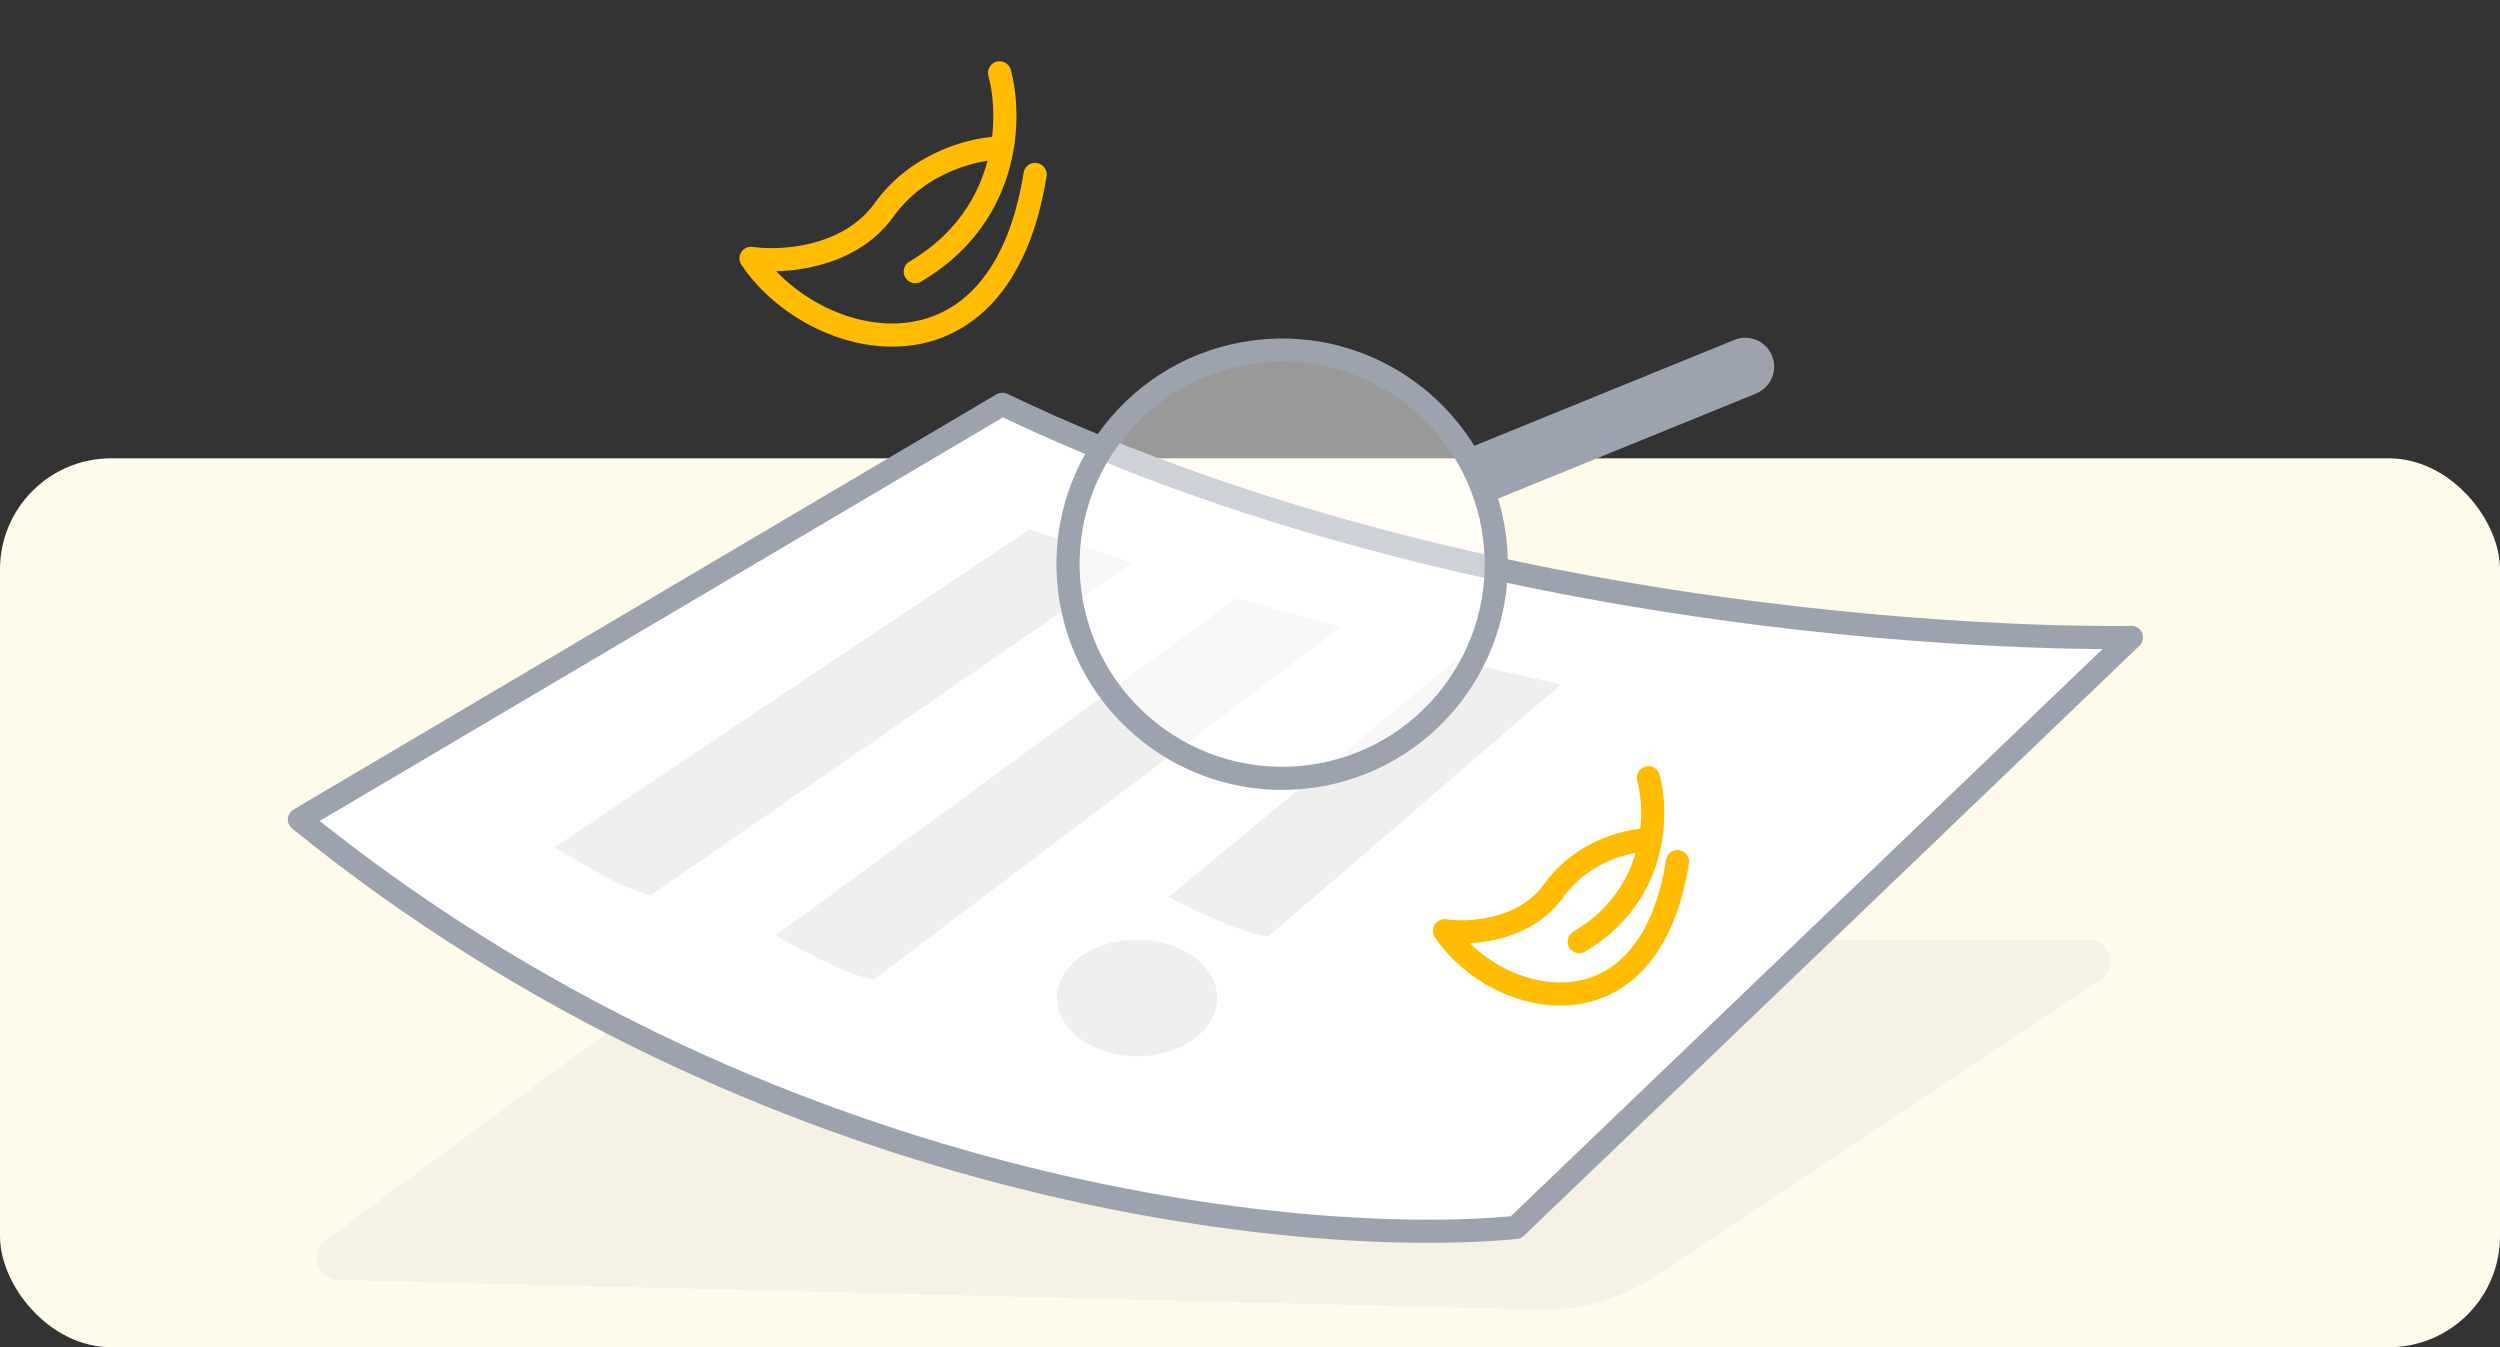 <svg data-v-5ea6dcaf="" width="180" height="97" viewBox="0 0 180 97" fill="none" xmlns="http://www.w3.org/2000/svg"><rect x="0" y="0" width="180" height="97" fill="#333333" stroke="none"/><rect data-v-5ea6dcaf="" y="33" width="180" height="64" rx="8" fill="#FFFBEB"/><path data-v-5ea6dcaf="" opacity="0.1" d="M23.414 89.321L52.346 67.966C52.617 67.766 52.944 67.658 53.28 67.658H150.363C151.92 67.658 152.531 69.677 151.236 70.541L119.302 91.83C116.787 93.507 113.816 94.367 110.794 94.292L24.309 92.159C22.811 92.123 22.208 90.21 23.414 89.321Z" fill="#9CA3AF"/><path data-v-5ea6dcaf="" d="M71.971 5.244C72.323 6.516 72.527 8.487 72.155 10.65M65.898 19.554C69.947 17.168 71.628 13.717 72.155 10.65M72.155 10.65C70.389 10.65 66.218 11.541 63.661 15.102C61.105 18.664 56.204 18.918 54.073 18.6C58.548 25.279 71.971 28.586 74.528 12.558" stroke="#FFBC00" stroke-width="1.667" stroke-linecap="round" stroke-linejoin="round"/><path data-v-5ea6dcaf="" d="M72.168 29.109L21.557 59.005C54.913 86.067 93.847 89.861 109.144 88.375L153.462 45.893C153.462 45.893 109.406 46.941 72.168 29.109Z" fill="white" stroke="#9CA3AF" stroke-width="1.667" stroke-linejoin="round"/><path data-v-5ea6dcaf="" d="M81.536 40.498L74.113 38.113L39.95 60.985C39.95 60.985 44.862 64.151 46.883 64.436L81.536 40.498Z" fill="#EFEFEF"/><path data-v-5ea6dcaf="" d="M96.542 45.151L89.026 43.076L55.846 67.351C55.846 67.351 60.885 70.31 62.916 70.51L96.542 45.151Z" fill="#EFEFEF"/><path data-v-5ea6dcaf="" d="M112.388 49.282L104.784 47.559L84.125 64.585C84.125 64.585 89.297 67.305 91.335 67.411L112.388 49.282Z" fill="#EFEFEF"/><ellipse data-v-5ea6dcaf="" cx="81.871" cy="71.854" rx="5.769" ry="4.196" fill="#EFEFEF"/><path data-v-5ea6dcaf="" d="M118.685 56C118.975 57.048 119.141 58.674 118.836 60.458M113.703 67.801C117.024 65.832 118.404 62.987 118.836 60.458M118.836 60.458C117.387 60.458 113.965 61.192 111.867 64.129C109.769 67.066 105.748 67.276 104 67.014C107.671 72.521 118.685 75.248 120.783 62.032" stroke="#FFBC00" stroke-width="1.667" stroke-linecap="round" stroke-linejoin="round"/><circle data-v-5ea6dcaf="" cx="92.314" cy="40.624" r="15.417" transform="rotate(-7.156 92.314 40.624)" fill="white" fill-opacity="0.5" stroke="#9CA3AF" stroke-width="1.667"/><path data-v-5ea6dcaf="" d="M107.923 35.423L106.666 32.336L125.028 24.859C125.881 24.512 126.853 24.921 127.2 25.774C127.548 26.626 127.138 27.599 126.285 27.946L107.923 35.423Z" fill="#9CA3AF" stroke="#9CA3AF" stroke-width="0.833"/></svg>